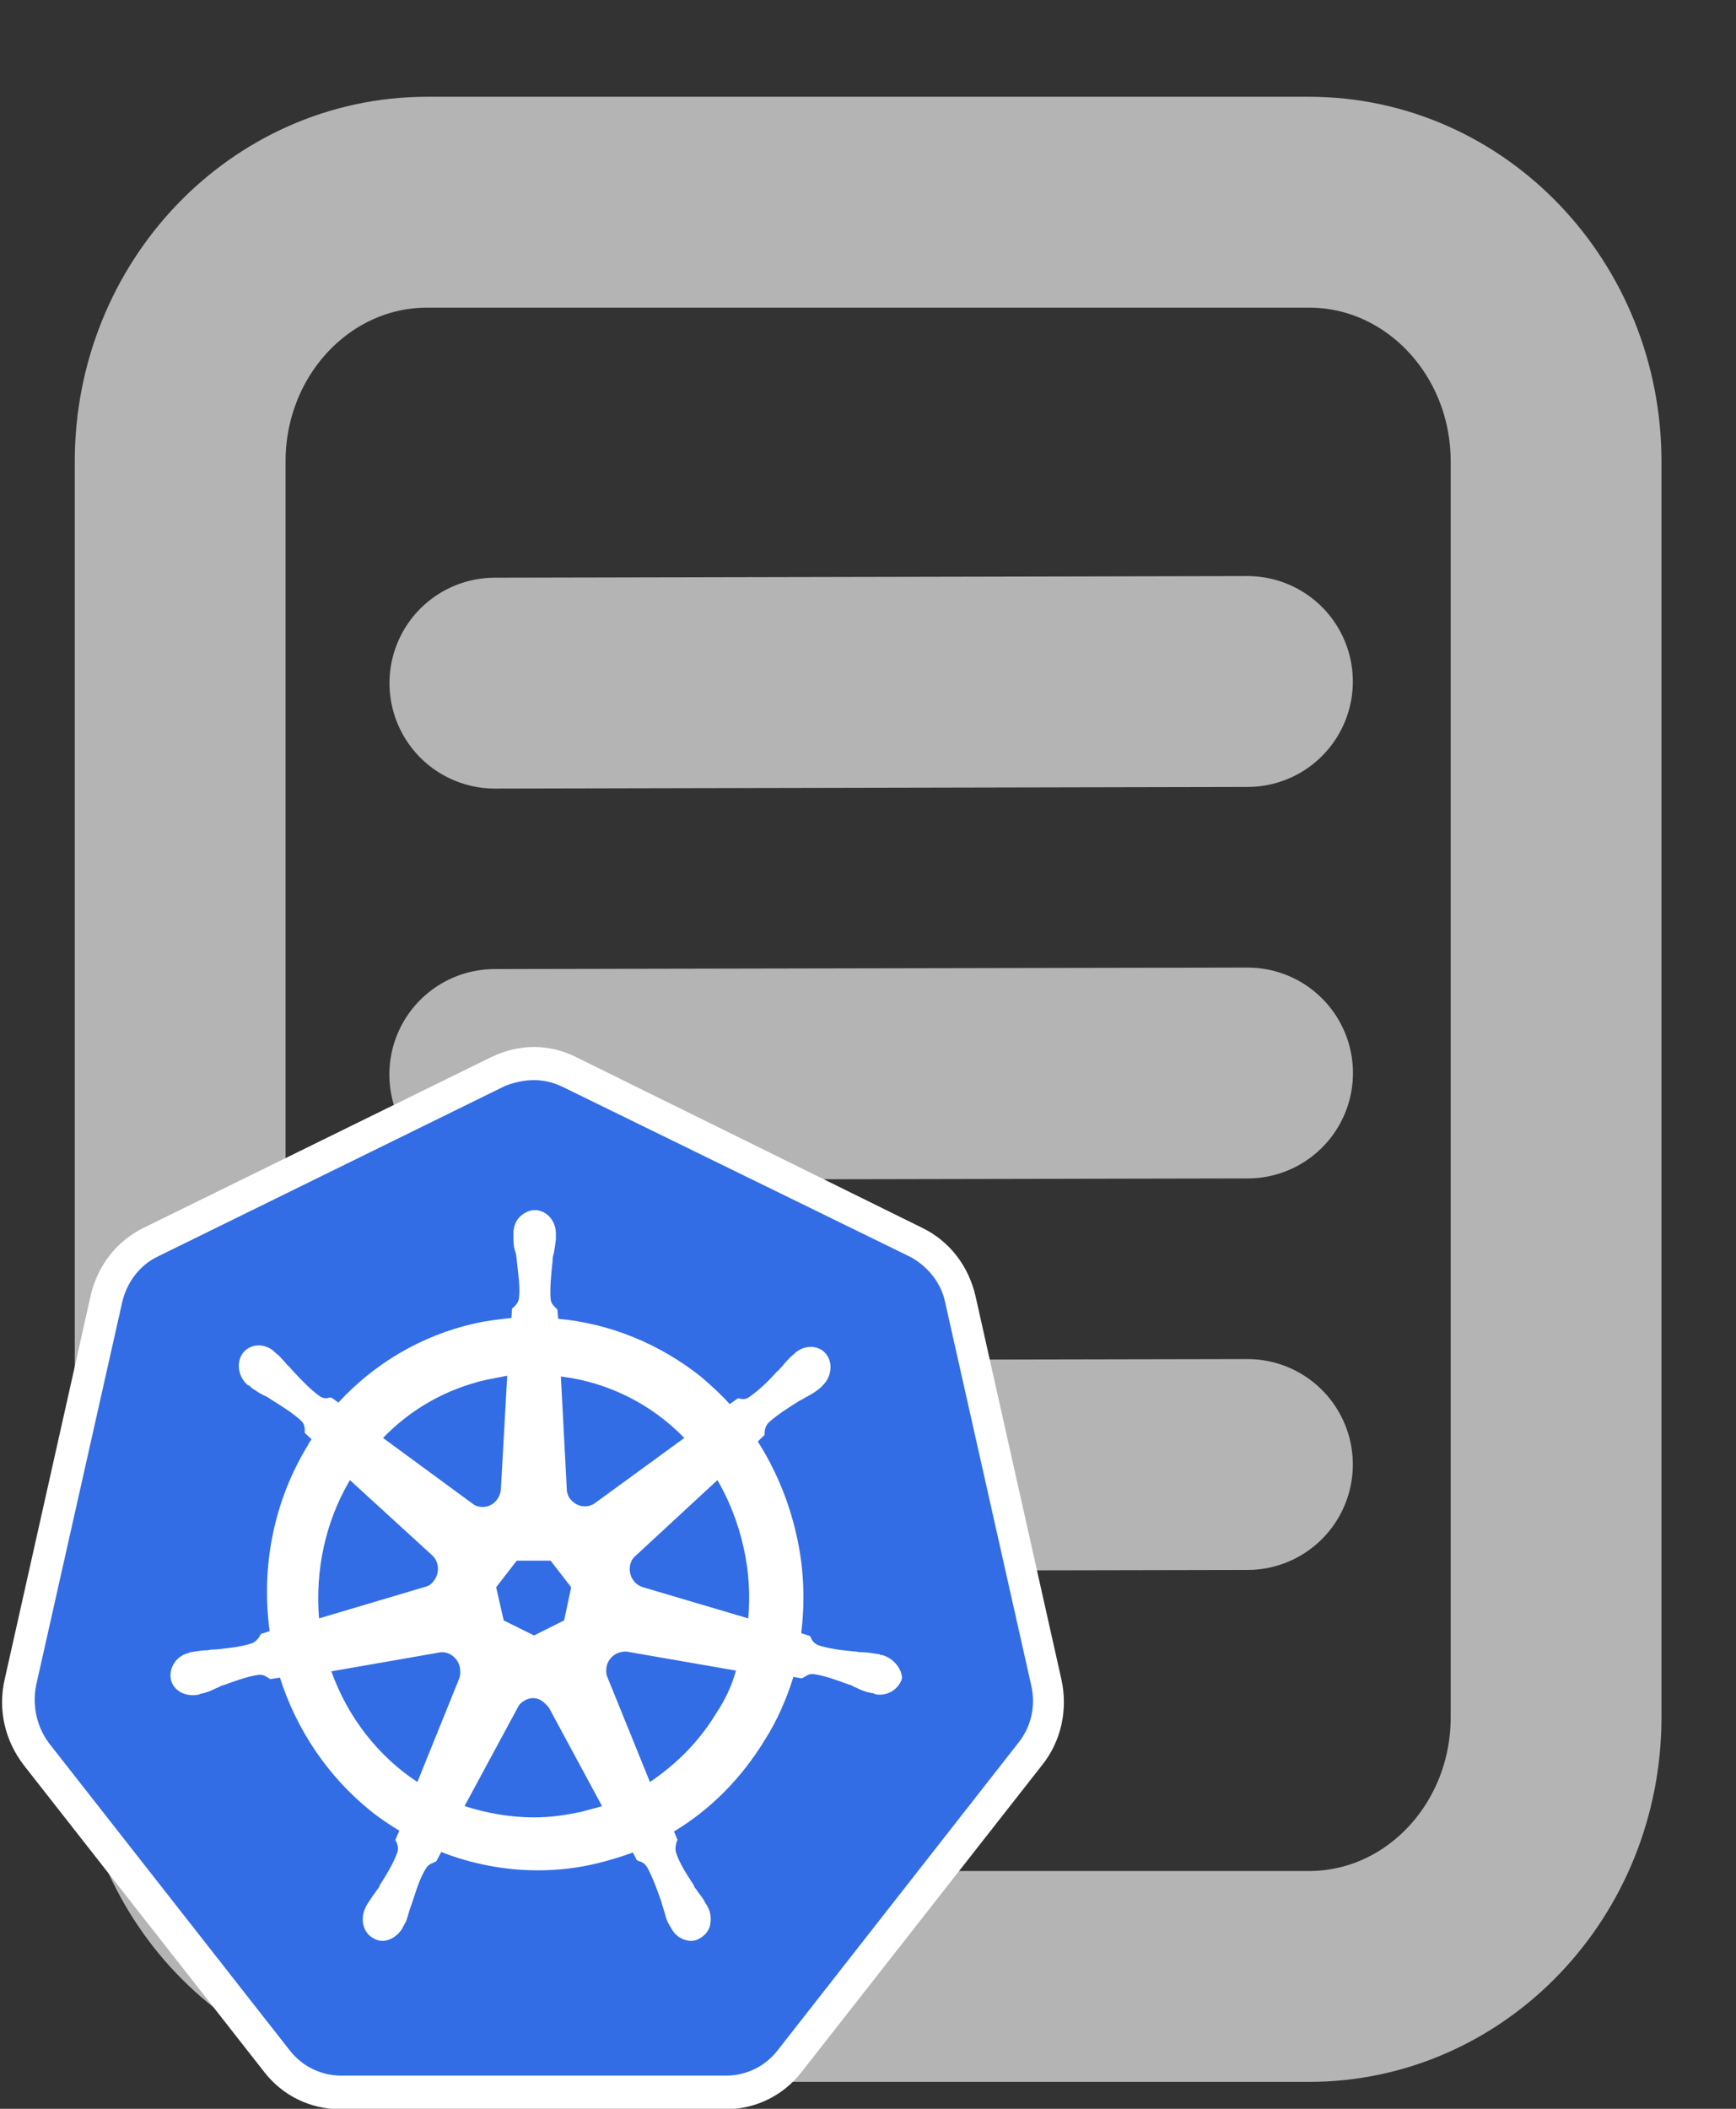 <?xml version='1.0' encoding='utf-8'?>
<!-- Generator: imaengine 6.0   -->
<svg xmlns:xlink="http://www.w3.org/1999/xlink" xmlns="http://www.w3.org/2000/svg" viewBox="0,0,14,17" style="enable-background:new 0 0 14 17;" version="1.1">
<rect x="0" y="0" width="14" height="17" fill="#333333" stroke="none"/>
<defs/>
<g id="layer0">
<path d="M21.773,20.734L32.849,20.734C33.497,20.734 34.023,21.259 34.023,21.907L34.023,35.857C34.023,36.505 33.497,37.031 32.849,37.031L21.773,37.031C21.125,37.031 20.6,36.505 20.6,35.857L20.6,21.907C20.6,21.259 21.125,20.734 21.773,20.734L21.773,20.734L21.773,20.734Z" stroke="#6A6A6A" stroke-width="0.1" stroke-linecap="square" fill="#6A6A6A"/>
<path d="M21.7,20.568L32.776,20.568C33.424,20.568 33.949,21.093 33.949,21.741L33.949,35.691C33.949,36.34 33.424,36.865 32.776,36.865L21.7,36.865C21.052,36.865 20.527,36.34 20.527,35.691L20.527,21.741C20.527,21.093 21.052,20.568 21.7,20.568L21.7,20.568L21.7,20.568Z" stroke="#6A6A6A" stroke-width="0.1" stroke-linecap="square" fill="#6A6A6A"/>
<path d="M22.702,23.773C25.751,23.781 32.005,23.752 32.005,23.752L22.702,23.773L22.702,23.773Z" stroke="#6A6A6A" stroke-width="1.1" stroke-linecap="round" fill="#6A6A6A" stroke-linejoin="round"/>
<path d="M22.702,23.773C25.751,23.781 32.005,23.752 32.005,23.752L22.702,23.773L22.702,23.773Z" stroke="#6A6A6A" stroke-width="1.1" stroke-linecap="round" fill="#6A6A6A" stroke-linejoin="round"/>
<path d="M22.702,23.773C25.751,23.781 32.005,23.752 32.005,23.752L22.702,23.773L22.702,23.773Z" stroke="#6A6A6A" stroke-width="1.1" stroke-linecap="round" fill="#6A6A6A" stroke-linejoin="round"/>
<path d="M10.06,5.494L3.991,5.507L10.06,5.494Z" stroke="#B4B4B4" stroke-width="1.7" stroke-linecap="round" fill="none" stroke-linejoin="round"/>
<path d="M3.446,1.63L10.556,1.63C11.657,1.63 12.549,2.566 12.549,3.72L12.549,13.844C12.549,14.998 11.657,15.933 10.556,15.933L3.446,15.933C2.345,15.933 1.453,14.998 1.453,13.844L1.453,3.72C1.453,2.566 2.345,1.63 3.446,1.63L3.446,1.63Z" stroke="#B4B4B4" stroke-width="1.7" stroke-linecap="round" fill="none" stroke-linejoin="round"/>
<path d="M10.061,8.65L3.99,8.662L10.061,8.65Z" stroke="#B4B4B4" stroke-width="1.7" stroke-linecap="round" fill="none" stroke-linejoin="round"/>
<path d="M10.06,11.806L3.991,11.818L10.06,11.806Z" stroke="#B4B4B4" stroke-width="1.7" stroke-linecap="round" fill="none" stroke-linejoin="round"/>
<g transform="matrix(2.023 0 0 2.023 -2.885 -15.502)">
<path d="M2.784,13.021L3.544,13.022L4.317,13.022L2.784,13.021L2.784,13.021Z" stroke="#ADADAD" stroke-width="0.3" stroke-linecap="round" fill="#ADADAD" stroke-linejoin="round"/>
<path d="M2.746,14.024L3.543,14.025L4.356,14.025L2.746,14.024L2.746,14.024Z" stroke="#ADADAD" stroke-width="0.3" stroke-linecap="round" fill="#ADADAD" stroke-linejoin="round"/>
<path d="M2.746,15.027L3.369,15.027L3.543,15.028L4.356,15.028L2.746,15.027L2.746,15.027Z" stroke="#ADADAD" stroke-width="0.3" stroke-linecap="round" fill="#ADADAD" stroke-linejoin="round"/>
<path d="M2.786,16.001C2.687,16.001 2.594,15.956 2.531,15.874L1.573,14.652C1.51,14.57 1.486,14.466 1.51,14.365L1.852,12.839C1.874,12.738 1.94,12.656 2.03,12.611L3.415,11.931C3.459,11.908 3.508,11.897 3.558,11.897C3.607,11.897 3.656,11.908 3.7,11.931L5.085,12.608C5.175,12.653 5.241,12.735 5.263,12.836L5.605,14.362C5.627,14.463 5.605,14.567 5.542,14.649L4.584,15.872C4.521,15.95 4.428,15.998 4.329,15.998L2.786,16.001L2.786,16.001Z" fill="#326DE6"/>
<path d="M3.555,11.967C3.593,11.967 3.631,11.976 3.667,11.993L5.052,12.67C5.123,12.707 5.178,12.774 5.194,12.853L5.537,14.379C5.556,14.461 5.537,14.545 5.484,14.61L4.527,15.832C4.477,15.897 4.401,15.934 4.321,15.934L2.786,15.934C2.706,15.934 2.63,15.897 2.58,15.832L1.622,14.61C1.573,14.545 1.554,14.461 1.57,14.379L1.913,12.853C1.932,12.771 1.984,12.704 2.055,12.67L3.44,11.99C3.475,11.976 3.517,11.967 3.555,11.967L3.555,11.967L3.555,11.967ZM3.555,11.835L3.555,11.835C3.497,11.835 3.44,11.849 3.385,11.875L2,12.555C1.891,12.608 1.814,12.707 1.787,12.828L1.445,14.354C1.417,14.475 1.445,14.598 1.521,14.697L2.479,15.919C2.553,16.015 2.665,16.068 2.783,16.068L4.319,16.068C4.436,16.068 4.548,16.015 4.622,15.919L5.58,14.697C5.657,14.601 5.684,14.475 5.657,14.354L5.315,12.828C5.287,12.707 5.211,12.608 5.101,12.555L3.722,11.875C3.67,11.849 3.612,11.835 3.555,11.835L3.555,11.835L3.555,11.835Z" fill="#FFFFFF"/>
<path d="M4.943,14.258L4.943,14.258L4.943,14.258C4.94,14.258 4.94,14.258 4.943,14.258L4.94,14.258C4.937,14.258 4.934,14.258 4.934,14.255C4.929,14.255 4.923,14.253 4.918,14.253C4.899,14.25 4.882,14.247 4.866,14.247C4.858,14.247 4.849,14.247 4.839,14.244L4.836,14.244C4.778,14.239 4.732,14.233 4.688,14.219C4.669,14.21 4.663,14.199 4.658,14.188C4.658,14.185 4.655,14.185 4.655,14.182L4.655,14.182L4.62,14.171C4.636,14.042 4.631,13.907 4.6,13.775C4.57,13.643 4.518,13.519 4.447,13.407L4.474,13.381L4.474,13.376C4.474,13.362 4.477,13.348 4.488,13.334C4.521,13.303 4.562,13.277 4.611,13.246L4.611,13.246C4.62,13.241 4.628,13.238 4.636,13.232C4.652,13.224 4.666,13.216 4.683,13.204C4.685,13.201 4.691,13.199 4.696,13.193C4.699,13.19 4.702,13.19 4.702,13.187L4.702,13.187C4.74,13.154 4.748,13.097 4.721,13.061C4.707,13.041 4.683,13.03 4.658,13.03C4.636,13.03 4.617,13.038 4.598,13.052L4.598,13.052L4.598,13.052C4.595,13.055 4.595,13.055 4.592,13.058C4.587,13.061 4.584,13.066 4.579,13.069C4.565,13.083 4.554,13.095 4.543,13.109C4.537,13.114 4.532,13.123 4.524,13.128L4.524,13.128C4.485,13.171 4.45,13.204 4.414,13.229C4.406,13.235 4.398,13.238 4.39,13.238C4.384,13.238 4.379,13.238 4.373,13.235L4.368,13.235L4.368,13.235L4.335,13.258C4.299,13.218 4.261,13.184 4.223,13.151C4.058,13.019 3.859,12.937 3.651,12.918L3.648,12.881C3.645,12.878 3.645,12.878 3.642,12.875C3.634,12.867 3.623,12.858 3.621,12.839C3.618,12.794 3.623,12.743 3.629,12.687L3.629,12.684C3.629,12.676 3.631,12.665 3.634,12.656C3.637,12.639 3.64,12.622 3.642,12.603L3.642,12.586L3.642,12.577L3.642,12.577L3.642,12.577C3.642,12.527 3.604,12.485 3.558,12.485C3.536,12.485 3.514,12.496 3.497,12.513C3.481,12.53 3.473,12.552 3.473,12.577L3.473,12.577L3.473,12.577L3.473,12.583L3.473,12.6C3.473,12.62 3.475,12.636 3.481,12.653C3.484,12.662 3.484,12.67 3.486,12.681L3.486,12.684C3.492,12.74 3.5,12.791 3.495,12.836C3.492,12.856 3.481,12.864 3.473,12.873C3.47,12.875 3.47,12.875 3.467,12.878L3.467,12.878L3.465,12.915C3.415,12.92 3.366,12.926 3.317,12.937C3.106,12.985 2.92,13.095 2.775,13.252L2.747,13.232L2.742,13.232C2.736,13.232 2.731,13.235 2.726,13.235C2.717,13.235 2.709,13.232 2.701,13.227C2.665,13.201 2.63,13.165 2.591,13.123L2.591,13.123C2.586,13.117 2.58,13.109 2.572,13.103C2.561,13.089 2.55,13.078 2.537,13.064C2.534,13.061 2.528,13.058 2.523,13.052C2.52,13.05 2.518,13.05 2.518,13.047L2.518,13.047C2.501,13.033 2.479,13.024 2.457,13.024C2.433,13.024 2.408,13.036 2.394,13.055C2.367,13.092 2.375,13.148 2.413,13.182L2.413,13.182L2.413,13.182C2.416,13.182 2.416,13.184 2.419,13.184C2.424,13.187 2.427,13.193 2.433,13.196C2.449,13.207 2.463,13.216 2.479,13.224C2.487,13.227 2.496,13.232 2.504,13.238L2.504,13.238C2.553,13.269 2.594,13.294 2.627,13.325C2.641,13.339 2.641,13.353 2.641,13.367L2.641,13.373L2.641,13.373L2.668,13.398C2.663,13.407 2.657,13.412 2.654,13.421C2.518,13.643 2.466,13.904 2.501,14.163L2.466,14.174C2.466,14.177 2.463,14.177 2.463,14.18C2.457,14.191 2.449,14.202 2.433,14.21C2.392,14.225 2.342,14.23 2.285,14.236L2.282,14.236C2.274,14.236 2.263,14.236 2.255,14.239C2.238,14.239 2.222,14.241 2.203,14.244C2.197,14.244 2.192,14.247 2.186,14.247C2.184,14.247 2.181,14.247 2.178,14.25L2.178,14.25L2.178,14.25C2.129,14.261 2.099,14.309 2.107,14.354C2.115,14.393 2.151,14.418 2.195,14.418C2.203,14.418 2.208,14.418 2.216,14.416L2.216,14.416L2.216,14.416C2.219,14.416 2.222,14.416 2.222,14.413C2.227,14.413 2.233,14.41 2.238,14.41C2.257,14.404 2.271,14.399 2.288,14.39C2.296,14.388 2.304,14.382 2.312,14.379L2.315,14.379C2.367,14.36 2.413,14.343 2.457,14.337L2.463,14.337C2.479,14.337 2.49,14.345 2.498,14.351C2.501,14.351 2.501,14.354 2.504,14.354L2.504,14.354L2.542,14.348C2.608,14.556 2.734,14.742 2.901,14.877C2.939,14.908 2.977,14.933 3.018,14.958L3.002,14.995C3.002,14.998 3.005,14.998 3.005,15C3.01,15.012 3.016,15.026 3.01,15.045C2.994,15.088 2.969,15.13 2.939,15.177L2.939,15.18C2.934,15.189 2.928,15.194 2.923,15.203C2.912,15.217 2.903,15.231 2.892,15.248C2.89,15.251 2.887,15.256 2.884,15.262C2.884,15.264 2.882,15.267 2.882,15.267L2.882,15.267L2.882,15.267C2.86,15.315 2.876,15.368 2.917,15.388C2.928,15.394 2.939,15.397 2.95,15.397C2.983,15.397 3.016,15.374 3.032,15.343L3.032,15.343L3.032,15.343C3.032,15.34 3.035,15.338 3.035,15.338C3.038,15.332 3.04,15.326 3.043,15.324C3.051,15.304 3.054,15.29 3.059,15.273C3.062,15.264 3.065,15.256 3.068,15.248L3.068,15.248C3.087,15.191 3.1,15.146 3.125,15.107C3.136,15.09 3.15,15.088 3.161,15.082C3.163,15.082 3.163,15.082 3.166,15.079L3.166,15.079L3.185,15.043C3.306,15.09 3.437,15.116 3.569,15.116C3.648,15.116 3.73,15.107 3.807,15.088C3.856,15.076 3.902,15.062 3.949,15.045L3.965,15.076C3.968,15.076 3.968,15.076 3.971,15.079C3.985,15.082 3.996,15.088 4.006,15.104C4.028,15.144 4.045,15.191 4.064,15.245L4.064,15.248C4.067,15.256 4.069,15.264 4.072,15.273C4.078,15.29 4.08,15.307 4.089,15.324C4.091,15.329 4.094,15.332 4.097,15.338C4.097,15.34 4.1,15.343 4.1,15.343L4.1,15.343L4.1,15.343C4.116,15.377 4.149,15.397 4.182,15.397C4.193,15.397 4.204,15.394 4.214,15.388C4.234,15.377 4.25,15.36 4.256,15.338C4.261,15.315 4.261,15.29 4.25,15.267L4.25,15.267L4.25,15.267C4.25,15.264 4.247,15.264 4.247,15.262C4.245,15.256 4.242,15.251 4.239,15.248C4.231,15.231 4.22,15.217 4.209,15.203C4.204,15.194 4.198,15.189 4.193,15.18L4.193,15.177C4.162,15.13 4.135,15.088 4.121,15.045C4.116,15.026 4.121,15.014 4.124,15C4.124,14.998 4.127,14.998 4.127,14.995L4.127,14.995L4.113,14.961C4.258,14.874 4.381,14.75 4.474,14.598C4.524,14.52 4.562,14.432 4.589,14.345L4.622,14.351C4.625,14.351 4.625,14.348 4.628,14.348C4.639,14.343 4.647,14.334 4.663,14.334L4.669,14.334C4.713,14.34 4.759,14.357 4.811,14.376L4.814,14.376C4.822,14.379 4.83,14.385 4.839,14.388C4.855,14.396 4.869,14.402 4.888,14.407C4.893,14.407 4.899,14.41 4.904,14.41C4.907,14.41 4.91,14.41 4.912,14.413L4.912,14.413C4.921,14.416 4.926,14.416 4.934,14.416C4.975,14.416 5.011,14.388 5.022,14.351C5.022,14.317 4.992,14.272 4.943,14.258L4.943,14.258L4.943,14.258ZM3.675,14.12L3.555,14.18L3.434,14.12L3.404,13.988L3.486,13.882L3.621,13.882L3.703,13.988L3.675,14.12L3.675,14.12ZM4.39,13.828C4.412,13.924 4.417,14.019 4.409,14.112L3.99,13.988C3.952,13.977 3.93,13.938 3.938,13.899C3.941,13.887 3.946,13.876 3.954,13.868L4.286,13.561C4.332,13.64 4.368,13.73 4.39,13.828L4.39,13.828L4.39,13.828ZM4.154,13.393L3.796,13.654C3.766,13.674 3.725,13.668 3.7,13.637C3.692,13.629 3.689,13.617 3.686,13.606L3.662,13.148C3.85,13.171 4.023,13.258 4.154,13.393L4.154,13.393L4.154,13.393ZM3.361,13.162C3.391,13.156 3.418,13.151 3.448,13.145L3.423,13.595C3.421,13.634 3.391,13.668 3.35,13.668C3.339,13.668 3.325,13.665 3.317,13.66L2.953,13.393C3.065,13.277 3.204,13.199 3.361,13.162L3.361,13.162L3.361,13.162ZM2.821,13.561L3.147,13.859C3.177,13.884 3.18,13.932 3.155,13.963C3.147,13.974 3.136,13.983 3.122,13.986L2.698,14.112C2.682,13.921 2.723,13.727 2.821,13.561L2.821,13.561L2.821,13.561ZM2.747,14.323L3.183,14.247C3.218,14.244 3.251,14.27 3.259,14.306C3.262,14.323 3.262,14.337 3.257,14.351L3.257,14.351L3.09,14.764C2.936,14.663 2.813,14.508 2.747,14.323L2.747,14.323L2.747,14.323ZM3.746,14.882C3.683,14.896 3.621,14.905 3.555,14.905C3.459,14.905 3.366,14.888 3.278,14.86L3.495,14.458C3.517,14.432 3.552,14.421 3.582,14.438C3.596,14.447 3.607,14.458 3.615,14.469L3.615,14.469L3.826,14.86C3.801,14.868 3.774,14.874 3.746,14.882L3.746,14.882L3.746,14.882ZM4.28,14.492C4.212,14.604 4.121,14.694 4.017,14.764L3.845,14.34C3.837,14.306 3.85,14.27 3.883,14.253C3.894,14.247 3.908,14.244 3.922,14.244L4.36,14.32C4.343,14.382 4.316,14.438 4.28,14.492L4.28,14.492L4.28,14.492Z" fill="#FFFFFF"/>
</g>
</g>
</svg>
